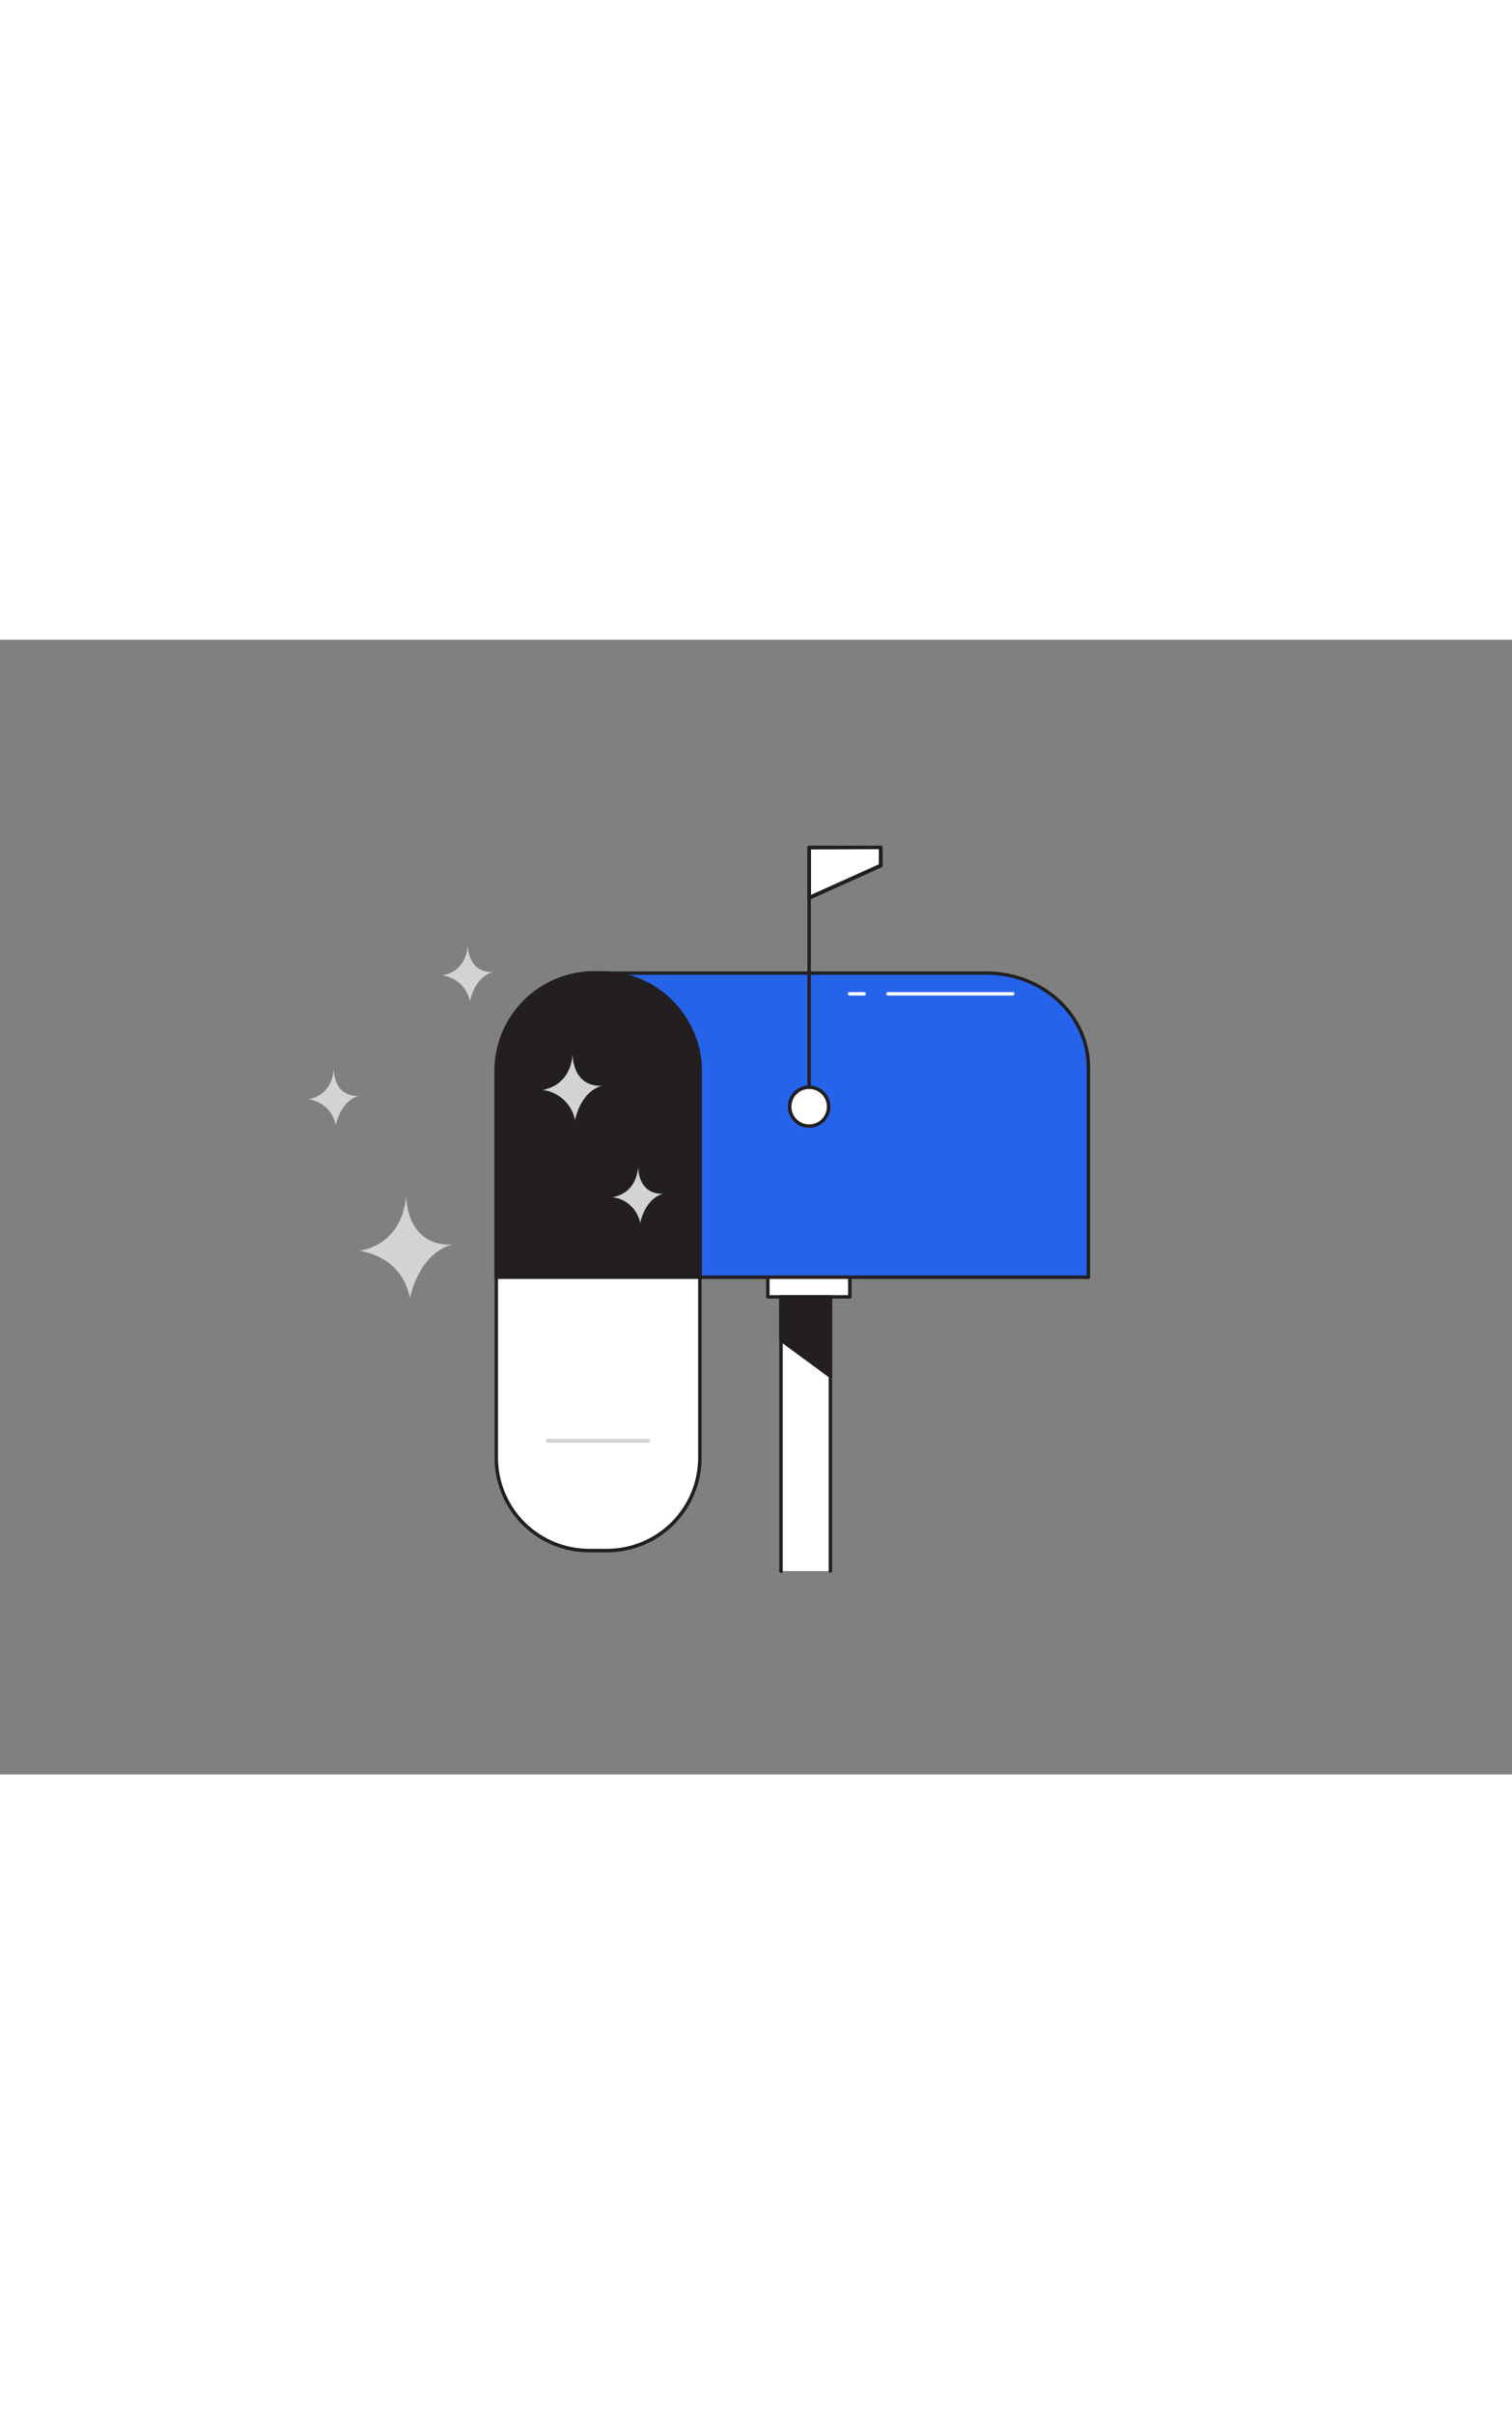 <svg xmlns="http://www.w3.org/2000/svg" viewBox="0 0 400 300" data-imageid="clean-inbox-flatline" imageName="Clean inbox" class="illustrations_image" style="width: 188px;"><rect x="0" y="0" width="400" height="300" fill="#808080" stroke="none"/><g id="_297_clean_inbox_flatline" data-name="#297_clean_inbox_flatline"><path d="M261,88.14H158.22v80.42H287.93V113C287.93,99.29,275.87,88.14,261,88.14Z" fill="#2563eb" class="target-color"/><path d="M287.93,169H158.22a.46.46,0,0,1-.45-.46V88.14a.45.45,0,0,1,.45-.45H261c15.1,0,27.39,11.37,27.39,25.34v55.53A.47.47,0,0,1,287.93,169Zm-129.25-.92H287.47V113c0-13.47-11.87-24.43-26.47-24.43H158.68Z" fill="#231f20"/><path d="M185.15,114v54.53H131.29V114a25.71,25.71,0,0,1,6.82-17.51,25.83,25.83,0,0,1,19.07-8.38h2.3a25.91,25.91,0,0,1,24,16.65,23.23,23.23,0,0,1,.94,3,.07.07,0,0,1,0,0,1.29,1.29,0,0,1,.07.31A25.37,25.37,0,0,1,185.15,114Z" fill="#231f20"/><path d="M185.15,169.07H131.29a.51.51,0,0,1-.5-.5V114a26.4,26.4,0,0,1,26.39-26.39h2.3a26.42,26.42,0,0,1,24.44,17,22.83,22.83,0,0,1,1,3h0v0a1.77,1.77,0,0,1,.08.4,25.14,25.14,0,0,1,.69,5.93v54.54A.5.5,0,0,1,185.15,169.07Zm-53.36-1h52.86V114a24.8,24.8,0,0,0-.67-5.77,1.16,1.16,0,0,0,0-.24l0-.11h0A24.71,24.71,0,0,0,183,105a25.44,25.44,0,0,0-23.52-16.33h-2.29A25.35,25.35,0,0,0,131.79,114Z" fill="#231f20"/><path d="M131.3,168.56h53.85a0,0,0,0,1,0,0v47.72a24.54,24.54,0,0,1-24.54,24.54h-4.78a24.54,24.54,0,0,1-24.54-24.54V168.56A0,0,0,0,1,131.3,168.56Z" fill="#fff"/><path d="M160.61,241.28h-4.77a25,25,0,0,1-25-25V168.56a.47.47,0,0,1,.46-.46h53.85a.47.47,0,0,1,.46.46v47.72A25,25,0,0,1,160.61,241.28ZM131.75,169v47.26a24.11,24.11,0,0,0,24.09,24.08h4.77a24.1,24.1,0,0,0,24.08-24.08V169Z" fill="#231f20"/><path d="M171.53,212.29H144.92a.5.5,0,0,1-.5-.5.5.5,0,0,1,.5-.5h26.61a.5.5,0,0,1,.5.5A.5.5,0,0,1,171.53,212.29Z" fill="#d1d3d4"/><circle cx="214.06" cy="123.45" r="5.15" fill="#fff"/><path d="M214.06,129.05a5.61,5.61,0,1,1,5.6-5.6A5.61,5.61,0,0,1,214.06,129.05Zm0-10.29a4.69,4.69,0,1,0,4.69,4.69A4.69,4.69,0,0,0,214.06,118.76Z" fill="#231f20"/><path d="M214.06,118.76a.47.47,0,0,1-.46-.46V54.94a.46.46,0,0,1,.46-.45.45.45,0,0,1,.45.45V118.3A.46.46,0,0,1,214.06,118.76Z" fill="#231f20"/><polygon points="232.99 59.73 214.06 68.25 214.06 54.94 232.99 54.94 232.99 59.73" fill="#fff"/><path d="M214.06,68.75a.5.5,0,0,1-.27-.08.48.48,0,0,1-.23-.42V54.94a.5.5,0,0,1,.5-.5H233a.51.51,0,0,1,.5.5v4.78a.51.51,0,0,1-.3.46L214.26,68.7A.46.46,0,0,1,214.06,68.75Zm.5-13.31v12l17.93-8.07v-4ZM233,59.72h0Z" fill="#231f20"/><rect x="203.13" y="168.56" width="21.7" height="5.18" fill="#fff"/><path d="M224.83,174.19h-21.7a.46.46,0,0,1-.46-.45v-5.18a.47.47,0,0,1,.46-.46h21.7a.47.47,0,0,1,.46.46v5.18A.46.46,0,0,1,224.83,174.19Zm-21.24-.91h20.78V169H203.59Z" fill="#231f20"/><polyline points="206.62 246.23 206.62 173.74 219.68 173.74 219.68 246.23" fill="#fff"/><path d="M219.68,246.69a.46.46,0,0,1-.45-.46v-72H207.07v72a.46.46,0,1,1-.91,0V173.74a.46.46,0,0,1,.46-.46h13.06a.46.46,0,0,1,.46.46v72.49A.46.46,0,0,1,219.68,246.69Z" fill="#231f20"/><polygon points="206.62 185.06 219.68 194.67 219.68 173.74 206.62 173.74 206.62 185.06" fill="#231f20"/><path d="M219.68,195.17a.5.5,0,0,1-.29-.09l-13.07-9.61a.51.51,0,0,1-.2-.4V173.74a.5.5,0,0,1,.5-.5h13.06a.5.5,0,0,1,.5.5v20.93a.49.49,0,0,1-.27.45A.46.46,0,0,1,219.68,195.17Zm-12.56-10.36,12.06,8.88V174.24H207.12Z" fill="#231f20"/><path d="M107.42,146.77s0,12.56-12.39,14.8c0,0,11.19,1,13.43,12.56,0,0,2.06-11.87,11.35-14.28C119.81,159.85,108.11,161.57,107.42,146.77Z" fill="#d1d3d4"/><path d="M88.28,113.43s0,6.85-6.76,8.07a8.5,8.5,0,0,1,7.32,6.85S90,121.88,95,120.56C95,120.56,88.65,121.5,88.28,113.43Z" fill="#d1d3d4"/><path d="M123.75,80.68s0,6.85-6.75,8.07a8.52,8.52,0,0,1,7.32,6.85s1.12-6.47,6.19-7.78C130.51,87.82,124.13,88.75,123.75,80.68Z" fill="#d1d3d4"/><path d="M168.8,139.31s0,6.85-6.75,8.07a8.5,8.5,0,0,1,7.32,6.85s1.12-6.47,6.19-7.79C175.56,146.44,169.18,147.38,168.8,139.31Z" fill="#d1d3d4"/><path d="M151.47,109.54s0,8-7.94,9.48a10,10,0,0,1,8.6,8s1.32-7.6,7.27-9.15C159.4,117.91,151.91,119,151.47,109.54Z" fill="#d1d3d4"/><path d="M267.91,94.06h-33a.47.47,0,0,1-.46-.46.46.46,0,0,1,.46-.45h33a.45.45,0,0,1,.45.45A.46.46,0,0,1,267.91,94.06Z" fill="#fff"/><path d="M228.58,94.06h-3.83a.46.46,0,0,1-.46-.46.45.45,0,0,1,.46-.45h3.83a.45.45,0,0,1,.46.45A.46.46,0,0,1,228.58,94.06Z" fill="#fff"/></g></svg>